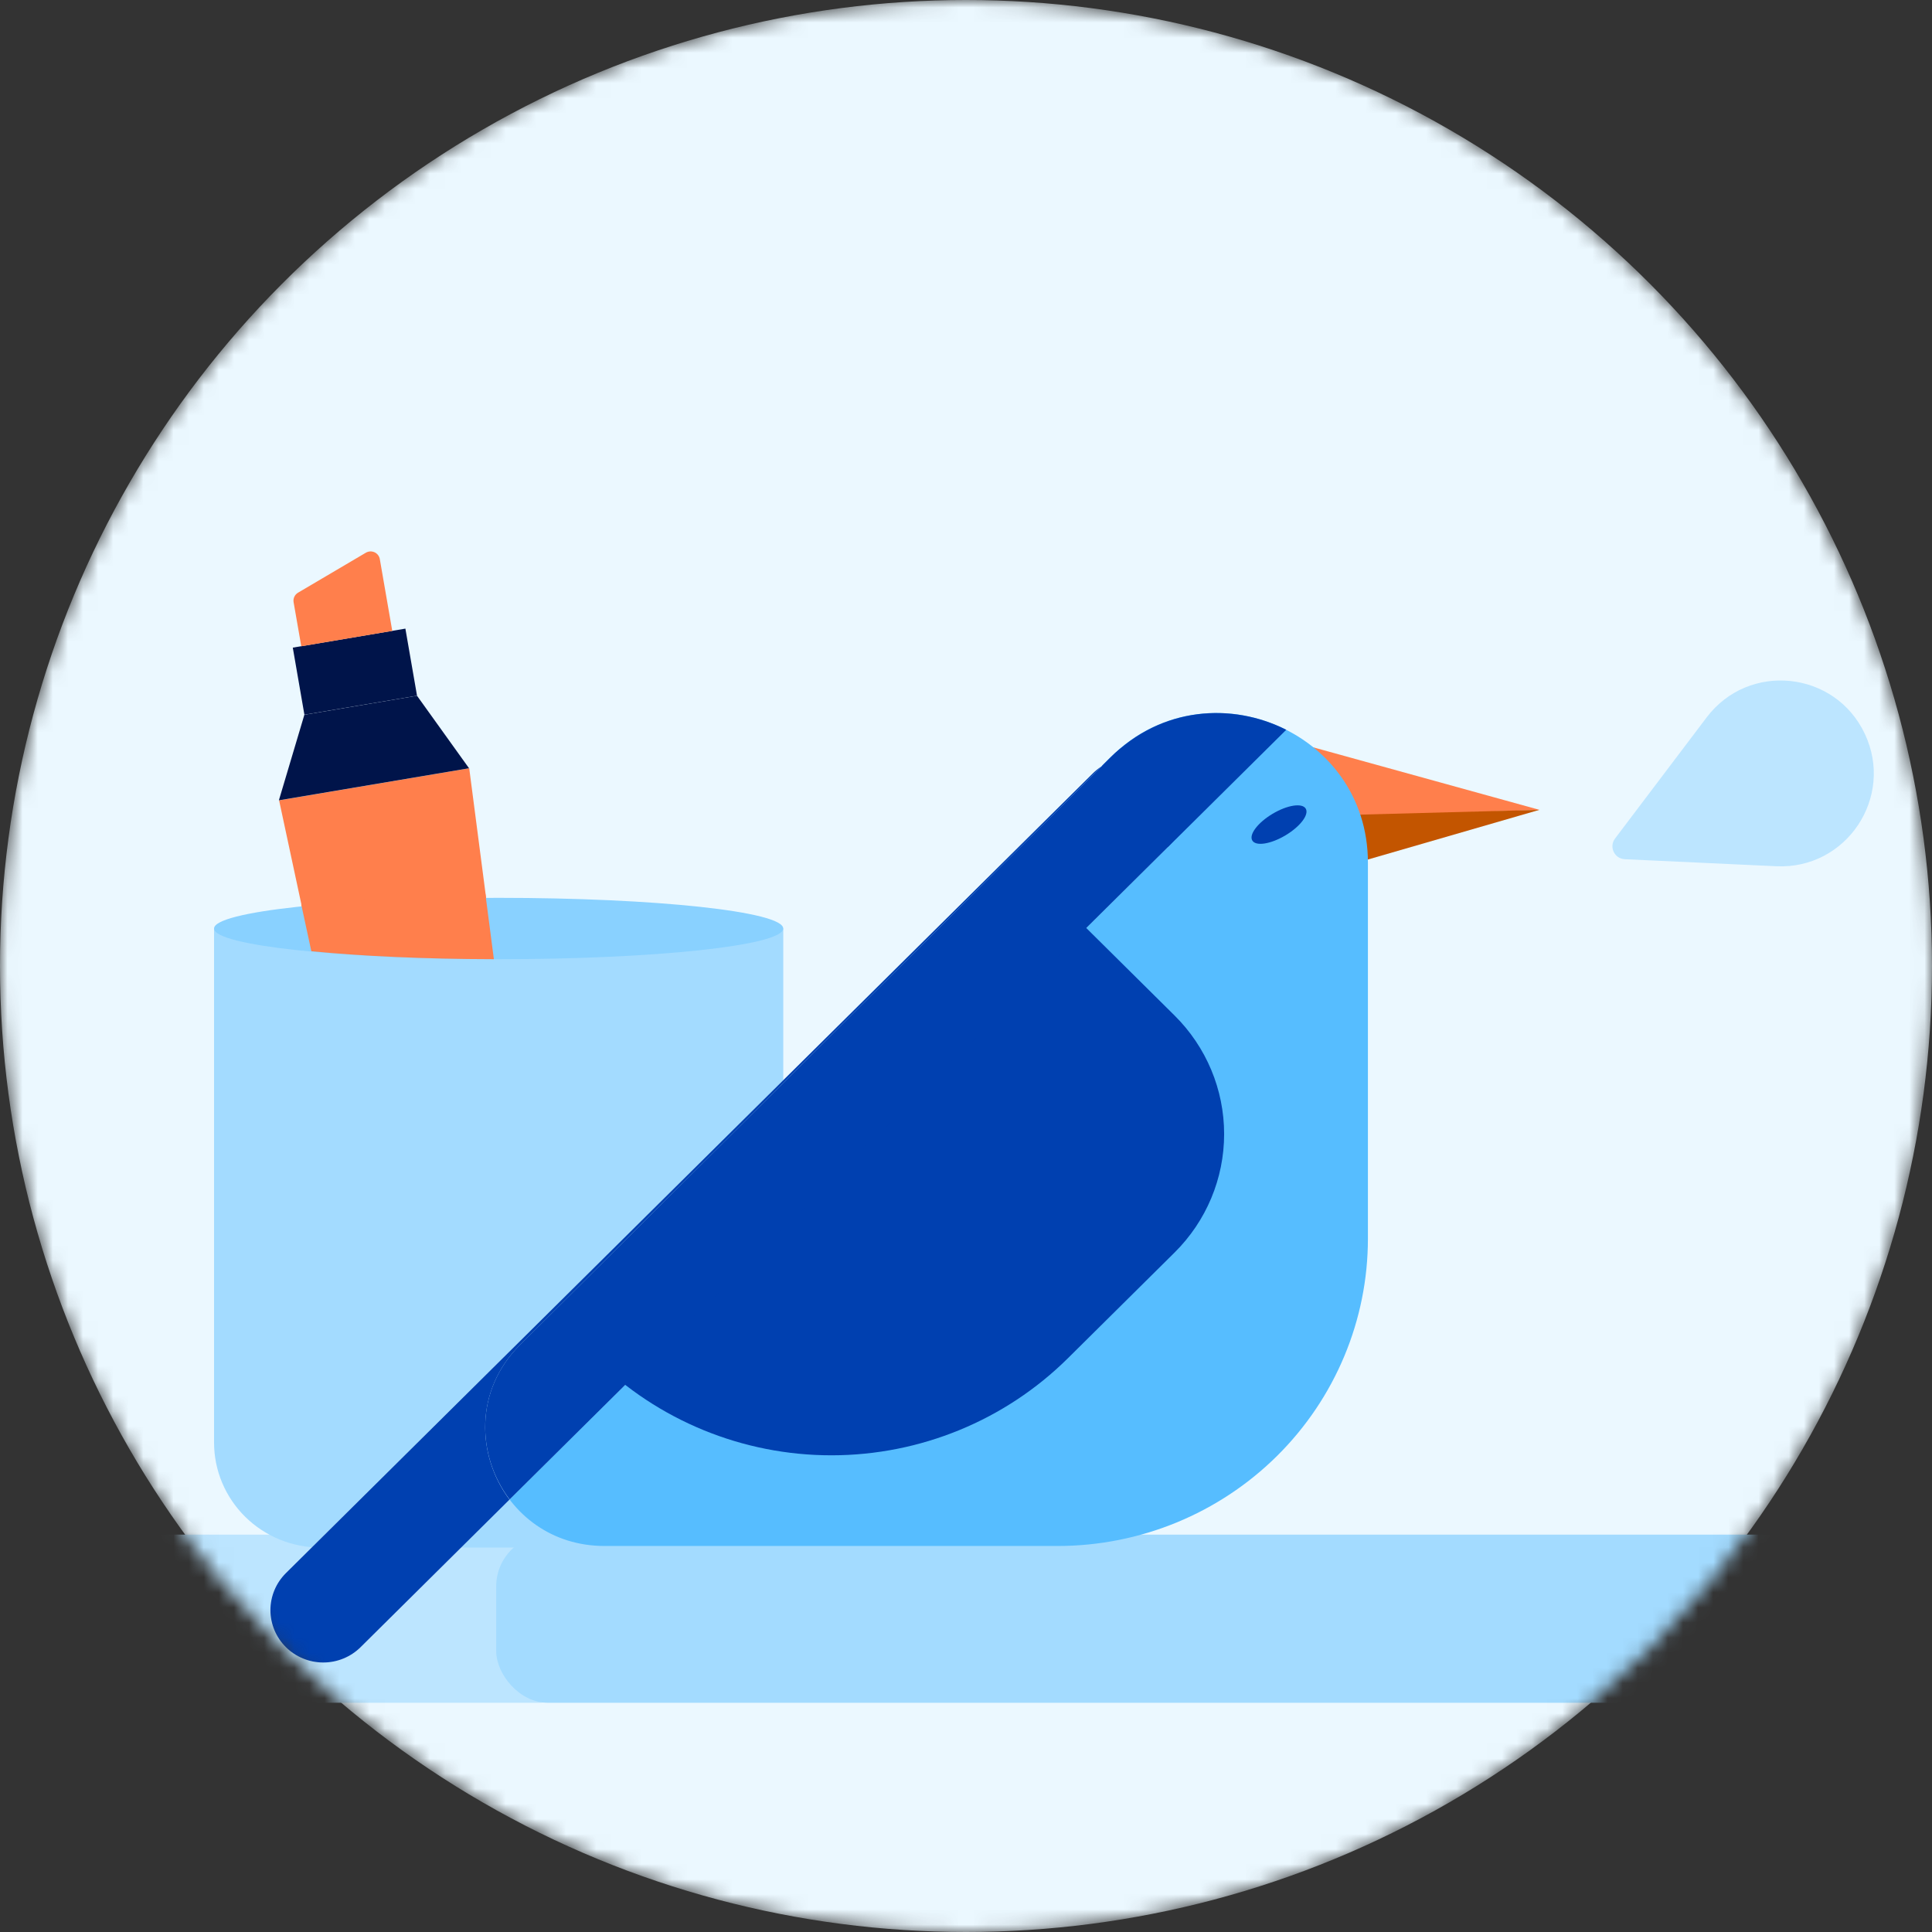 <svg width="128" height="128" viewBox="0 0 128 128" fill="none" xmlns="http://www.w3.org/2000/svg">
<rect x="0" y="0" width="128" height="128" fill="#333333" stroke="none"/>
<mask id="mask0_4511_145861" style="mask-type:alpha" maskUnits="userSpaceOnUse" x="0" y="0" width="128" height="128">
<circle cx="64" cy="64" r="64" fill="#DBF1FF"/>
</mask>
<g mask="url(#mask0_4511_145861)">
<circle cx="64" cy="64" r="64" fill="#EBF8FF"/>
<rect x="-33.815" y="101.672" width="72.893" height="11.142" rx="3.428" fill="#BCE5FF"/>
<rect x="32.875" y="101.672" width="161.295" height="11.142" rx="3.428" fill="#A3DBFF"/>
<path d="M18.491 53.026L31.087 50.899L34.599 77.871C34.655 78.302 34.541 78.737 34.279 79.086C34.018 79.436 33.629 79.671 33.195 79.744L26.154 80.928C25.718 81.004 25.27 80.91 24.903 80.666C24.537 80.422 24.281 80.047 24.189 79.62L18.491 53.026Z" fill="#FF7F4C"/>
<path d="M14.182 61.516H51.894V95.575C51.894 97.419 51.151 99.188 49.83 100.492C48.508 101.796 46.715 102.529 44.846 102.529H21.23C19.36 102.529 17.568 101.796 16.246 100.492C14.925 99.188 14.182 97.419 14.182 95.575V61.516Z" fill="#A3DBFF"/>
<path d="M33.036 63.549C43.449 63.549 51.891 62.639 51.891 61.517C51.891 60.394 43.449 59.484 33.036 59.484C22.623 59.484 14.182 60.394 14.182 61.517C14.182 62.639 22.623 63.549 33.036 63.549Z" fill="#89D1FF"/>
<path d="M31.075 50.899L27.629 46.096L20.165 47.357L18.477 53.023L31.075 50.899Z" fill="#00144A"/>
<path d="M26.858 41.648L19.398 42.907L20.168 47.352L27.629 46.093L26.858 41.648Z" fill="#00144A"/>
<path d="M25.989 41.8L25.164 37.044C25.148 36.946 25.107 36.853 25.046 36.774C24.985 36.694 24.905 36.631 24.813 36.589C24.721 36.547 24.621 36.529 24.52 36.534C24.419 36.54 24.321 36.57 24.235 36.621L19.751 39.264C19.642 39.327 19.556 39.421 19.502 39.533C19.449 39.646 19.431 39.771 19.451 39.894L19.961 42.818L25.989 41.8Z" fill="#FF7F4C"/>
<path d="M20.627 63.022C23.872 63.342 28.091 63.54 32.721 63.549L32.158 59.22C28.082 59.248 24.01 59.483 19.958 59.924L20.627 63.022Z" fill="#FF7F4C"/>
<path d="M81.59 48.016L101.991 53.654L79.629 54.431L81.59 48.016Z" fill="#FF7F4C"/>
<path d="M89.24 57.347L101.991 53.654L87.475 54.042L89.24 57.347Z" fill="#C35500"/>
<path d="M70.087 102.425H40.046C33.028 102.425 29.506 94.022 34.447 89.094L55.836 67.817L73.577 50.17C79.859 43.921 90.628 48.321 90.628 57.152V82.054C90.629 87.455 88.465 92.634 84.613 96.454C80.761 100.274 75.536 102.422 70.087 102.425Z" fill="#56BDFF"/>
<path opacity="0.5" d="M77.355 56.138C78.722 54.783 78.723 52.586 77.356 51.232C75.99 49.877 73.773 49.878 72.406 51.233L18.94 104.221C17.572 105.576 17.572 107.773 18.939 109.127C20.305 110.482 22.521 110.481 23.889 109.126L77.355 56.138Z" fill="white"/>
<path d="M70.075 59.607L77.822 67.284C79.922 69.366 81.102 72.189 81.102 75.132C81.102 78.076 79.922 80.898 77.822 82.98L70.755 89.983C66.6 94.102 60.965 96.416 55.088 96.418C49.211 96.419 43.574 94.107 39.417 89.99L70.075 59.607Z" fill="#0040B0"/>
<path d="M34.46 89.094L55.849 67.817L73.591 50.17C76.958 46.82 73.793 54.287 77.39 56.102C78.032 55.45 78.388 54.572 78.382 53.661C78.376 52.75 78.008 51.877 77.358 51.233C76.702 50.583 75.812 50.218 74.884 50.218C73.956 50.218 73.066 50.583 72.409 51.233L18.94 104.224C18.284 104.875 17.916 105.757 17.916 106.676C17.916 107.596 18.284 108.478 18.94 109.129C19.265 109.451 19.651 109.706 20.076 109.881C20.5 110.055 20.956 110.145 21.416 110.145C21.875 110.145 22.331 110.055 22.755 109.881C23.18 109.706 23.566 109.451 23.891 109.129L33.756 99.352C31.575 96.445 31.421 92.117 34.46 89.094Z" fill="#0040B0"/>
<path d="M73.591 50.17L55.849 67.816L34.46 89.093C31.421 92.116 31.575 96.445 33.764 99.341L85.184 48.384C85.194 48.372 85.204 48.36 85.216 48.349C81.624 46.534 76.958 46.819 73.591 50.17Z" fill="#0040B0"/>
<path d="M82.968 55.686C83.203 56.081 84.187 55.928 85.164 55.345C86.142 54.762 86.744 53.97 86.509 53.575C86.273 53.181 85.29 53.333 84.312 53.916C83.335 54.499 82.733 55.291 82.968 55.686Z" fill="#0040B0"/>
<path d="M107.002 55.552C106.586 56.102 106.957 56.893 107.645 56.925L117.695 57.391C122.324 57.605 125.522 52.823 123.554 48.628C121.587 44.433 115.866 43.832 113.071 47.528L107.002 55.552Z" fill="#BCE5FF"/>
</g>
</svg>
